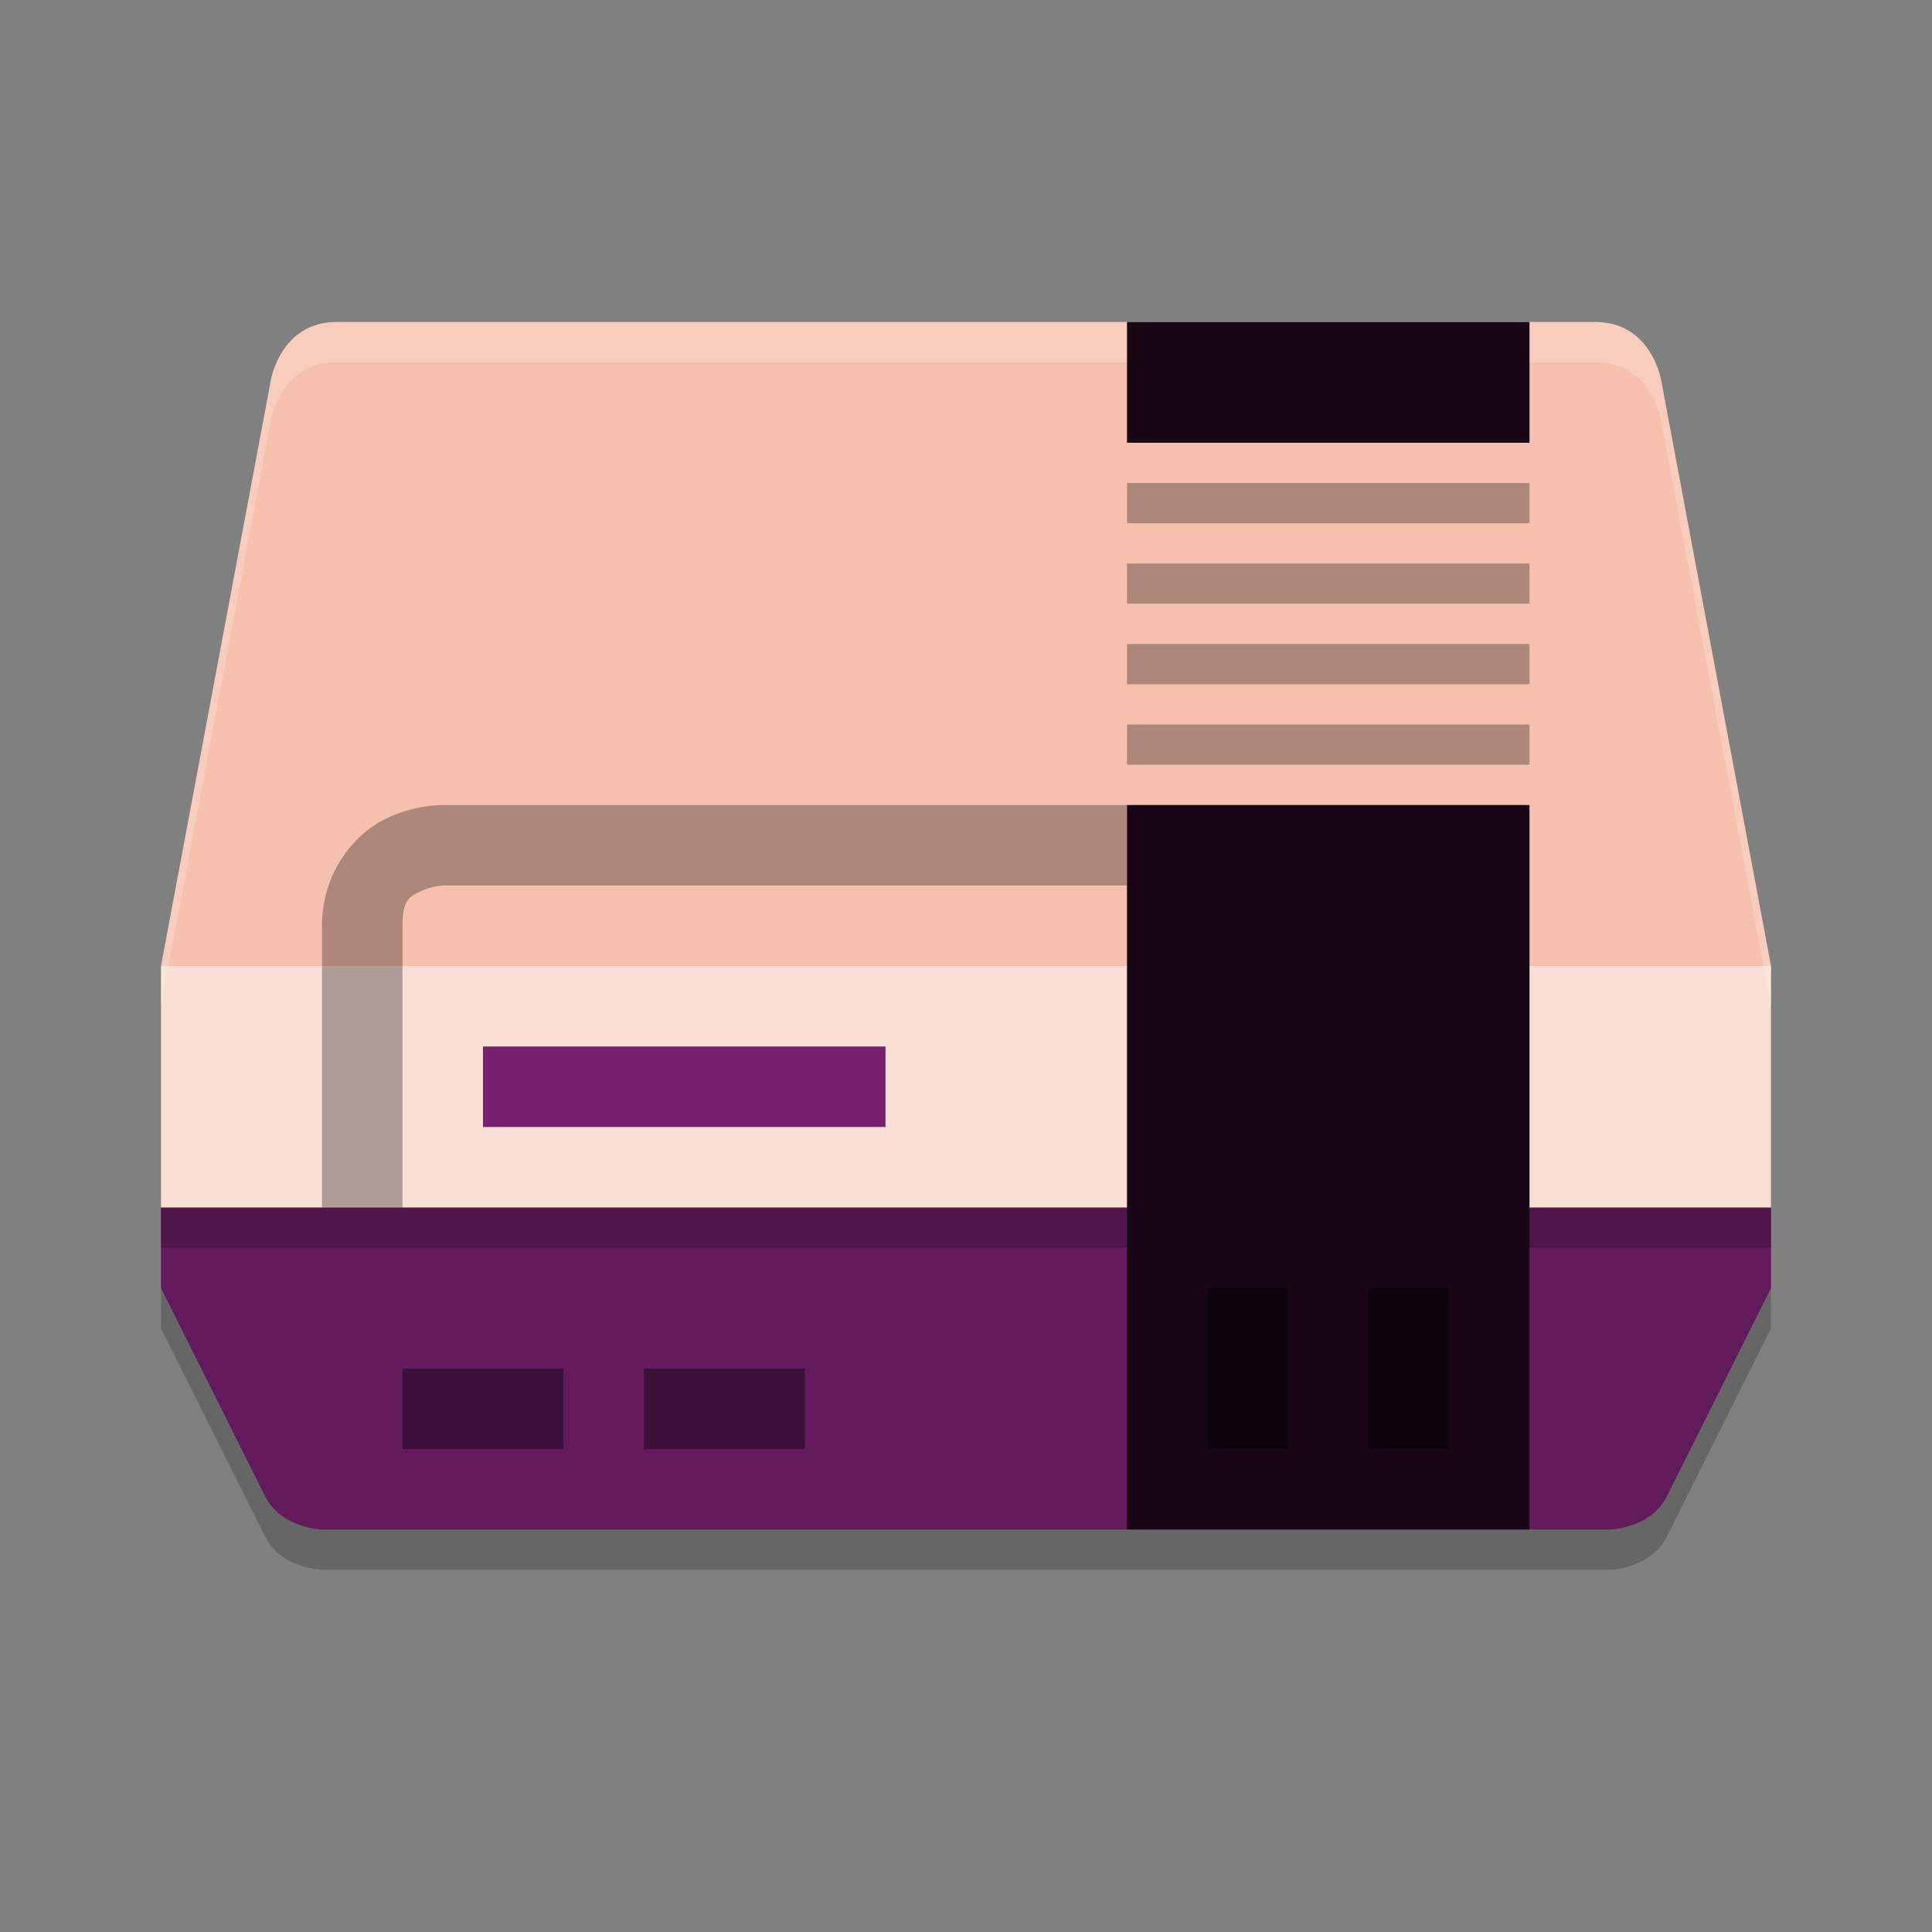 <svg xmlns="http://www.w3.org/2000/svg" width="24" height="24" version="1.1">
 <rect width="100%" height="100%" fill="#808080" stroke="none"/>
 <path style="opacity:0.2" d="M 4.181,4.5 C 3.491,4.5 3.367,5.211 3.367,5.211 L 2,12.5 v 3 1 l 1.294,2.588 C 3.493,19.485 3.994,19.5 3.994,19.5 H 12 20.006 c 0,0 0.502,-0.015 0.7,-0.412 L 22,16.5 v -1 -3 L 20.633,5.211 c 0,0 -0.124,-0.711 -0.813,-0.711 H 12 Z"/>
 <path style="fill:#641b5d" d="m 2,15 v 1 l 1.294,2.588 C 3.493,18.985 3.994,19 3.994,19 H 12 20.006 c 0,0 0.502,-0.015 0.7,-0.412 L 22,16 V 15 H 12 Z"/>
 <path style="fill:#f6c0ae" d="M 4.181,4 C 3.491,4 3.367,4.711 3.367,4.711 L 2,12 H 12 22 L 20.633,4.711 C 20.633,4.711 20.509,4 19.819,4 H 12 Z"/>
 <path style="fill:#f9ded5" d="m 2,12 h 20 v 3 H 2 Z"/>
 <rect style="opacity:0.4" width="2" height="1" x="5" y="17"/>
 <rect style="opacity:0.4" width="2" height="1" x="8" y="17"/>
 <rect style="fill:#76206e" width="5" height="1" x="6" y="13"/>
 <rect style="opacity:0.2" width="20" height=".5" x="2" y="15"/>
 <path style="fill:#180616" d="m 14,10 v 2 3 4 h 5 v -4 -3 -2 z"/>
 <rect style="opacity:0.4" width="2" height="1" x="16" y="-16" transform="rotate(90)"/>
 <rect style="opacity:0.4" width="2" height="1" x="16" y="-18" transform="rotate(90)"/>
 <path style="opacity:0.2;fill:#ffffff" d="M 4.181,4 C 3.491,4 3.367,4.711 3.367,4.711 L 2,12 v 0.5 L 3.367,5.211 C 3.367,5.211 3.491,4.5 4.181,4.5 H 12 19.819 c 0.69,0 0.813,0.711 0.813,0.711 L 22,12.5 V 12 L 20.633,4.711 C 20.633,4.711 20.509,4 19.819,4 H 12 Z"/>
 <rect style="fill:#180616" width="5" height="1.5" x="14" y="4"/>
 <path style="font-variation-settings:normal;inline-size:0;opacity:0.3;stop-color:#000000" d="M 5.5,10 C 5.5,10 5.146,9.993 4.776,10.178 4.407,10.362 4,10.833 4,11.5 V 15 H 5 V 11.5 C 5,11.167 5.093,11.138 5.224,11.072 5.354,11.007 5.5,11 5.5,11 H 14 v -1 z"/>
 <rect style="opacity:0.3" width="5" height=".5" x="14" y="6"/>
 <rect style="opacity:0.3" width="5" height=".5" x="14" y="7"/>
 <rect style="opacity:0.3" width="5" height=".5" x="14" y="8"/>
 <rect style="opacity:0.3" width="5" height=".5" x="14" y="9"/>
</svg>
